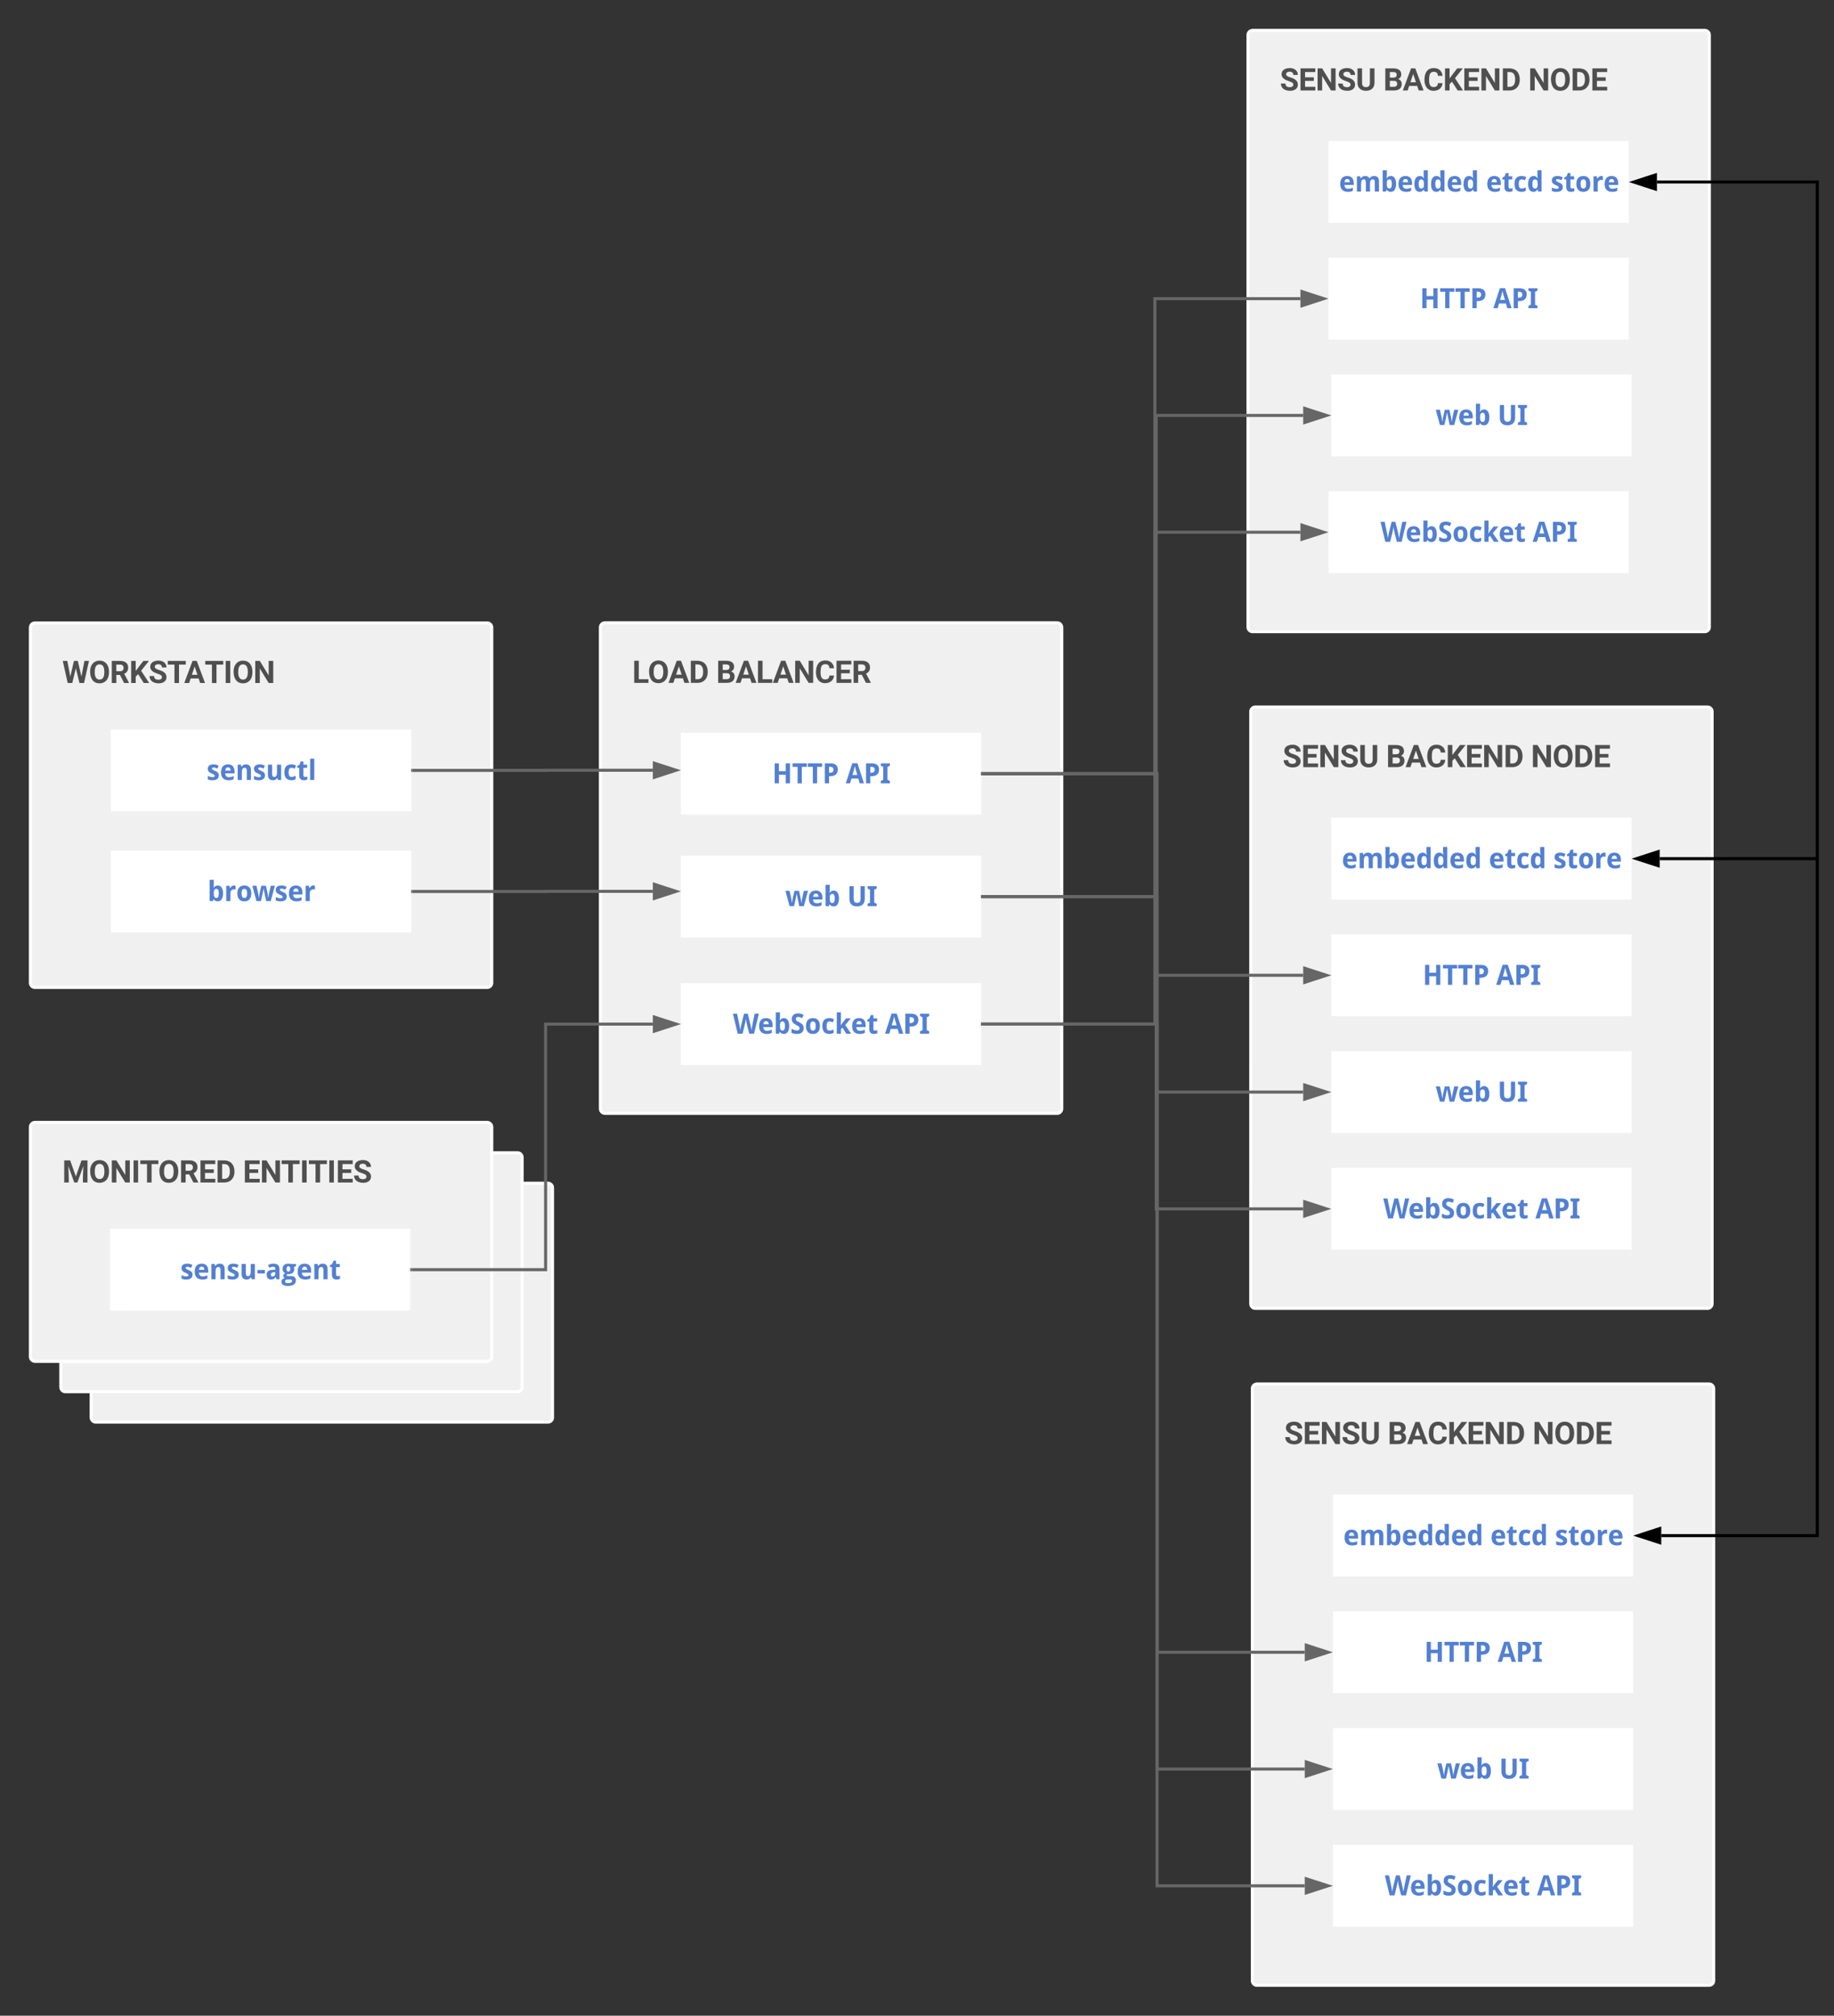 <svg xmlns="http://www.w3.org/2000/svg" xmlns:xlink="http://www.w3.org/1999/xlink" xmlns:lucid="lucid" width="1207" height="1326.53"><rect width="100%" height="100%" fill="#333333" stroke="none"/><g transform="translate(-100 0)" lucid:page-tab-id="0_0"><path d="M923.15 468.3c0-1.66 1.34-3 3-3h297.64c1.65 0 3 1.34 3 3v389.73c0 1.65-1.35 3-3 3H926.14c-1.66 0-3-1.35-3-3z" stroke="#fff" stroke-width="2" fill="#f0f0f0"/><use xlink:href="#a" transform="matrix(1,0,0,1,923.152,465.301) translate(20.96 39.555)"/><use xlink:href="#b" transform="matrix(1,0,0,1,923.152,465.301) translate(89.065 39.555)"/><use xlink:href="#c" transform="matrix(1,0,0,1,923.152,465.301) translate(184.417 39.555)"/><path d="M976.16 538.16h197.62V592H976.16z" stroke="#000" stroke-opacity="0" stroke-width="2" fill="#fff"/><use xlink:href="#d" transform="matrix(1,0,0,1,981.164,543.159) translate(1.772 28.231)"/><use xlink:href="#e" transform="matrix(1,0,0,1,981.164,543.159) translate(98.548 28.231)"/><use xlink:href="#f" transform="matrix(1,0,0,1,981.164,543.159) translate(141.061 28.231)"/><path d="M976.16 614.92h197.62v53.86H976.16z" stroke="#000" stroke-opacity="0" stroke-width="2" fill="#fff"/><use xlink:href="#g" transform="matrix(1,0,0,1,981.164,619.925) translate(55.051 28.231)"/><use xlink:href="#h" transform="matrix(1,0,0,1,981.164,619.925) translate(103.479 28.231)"/><path d="M976.16 691.78h197.62v53.85H976.16z" stroke="#000" stroke-opacity="0" stroke-width="2" fill="#fff"/><use xlink:href="#i" transform="matrix(1,0,0,1,981.164,696.778) translate(63.761 28.231)"/><use xlink:href="#j" transform="matrix(1,0,0,1,981.164,696.778) translate(104.349 28.231)"/><path d="M976.16 768.63h197.62v53.85H976.16z" stroke="#000" stroke-opacity="0" stroke-width="2" fill="#fff"/><use xlink:href="#k" transform="matrix(1,0,0,1,981.164,773.631) translate(29.203 28.231)"/><use xlink:href="#h" transform="matrix(1,0,0,1,981.164,773.631) translate(129.328 28.231)"/><path d="M1192.28 565.1h42.6v-.02H1295" stroke="#000" stroke-width="2" fill="none"/><path d="M1177.02 565.1l14.26-4.65v9.27z" stroke="#000" stroke-width="2"/><path d="M1294.97 565.08h1.03" stroke="#000" stroke-width="2" fill="none"/><path d="M120 412.95c0-1.66 1.34-3 3-3h297.64c1.66 0 3 1.34 3 3v233.9c0 1.66-1.34 3-3 3H123c-1.66 0-3-1.34-3-3z" stroke="#fff" stroke-width="2" fill="#f0f0f0"/><use xlink:href="#l" transform="matrix(1,0,0,1,120,409.947) translate(20.96 39.555)"/><path d="M173 480.08h197.63v53.85H173z" stroke="#000" stroke-opacity="0" stroke-width="2" fill="#fff"/><use xlink:href="#m" transform="matrix(1,0,0,1,178.012,485.08) translate(57.864 28.231)"/><path d="M173 559.77h197.63v53.85H173z" stroke="#000" stroke-opacity="0" stroke-width="2" fill="#fff"/><use xlink:href="#n" transform="matrix(1,0,0,1,178.012,564.769) translate(58.51 28.231)"/><path d="M160 781.65c0-1.66 1.34-3 3-3h297.64c1.66 0 3 1.34 3 3V932.9c0 1.65-1.34 3-3 3H163c-1.66 0-3-1.35-3-3z" stroke="#fff" stroke-width="2" fill="#f0f0f0"/><use xlink:href="#o" transform="matrix(1,0,0,1,160,778.652) translate(20.96 39.555)"/><use xlink:href="#p" transform="matrix(1,0,0,1,160,778.652) translate(139.856 39.555)"/><path d="M140 761.65c0-1.66 1.34-3 3-3h297.64c1.66 0 3 1.34 3 3V912.9c0 1.65-1.34 3-3 3H143c-1.66 0-3-1.35-3-3z" stroke="#fff" stroke-width="2" fill="#f0f0f0"/><use xlink:href="#o" transform="matrix(1,0,0,1,140,758.652) translate(20.96 39.555)"/><use xlink:href="#p" transform="matrix(1,0,0,1,140,758.652) translate(139.856 39.555)"/><path d="M120 741.65c0-1.66 1.34-3 3-3h297.64c1.66 0 3 1.34 3 3V892.9c0 1.65-1.34 3-3 3H123c-1.66 0-3-1.35-3-3z" stroke="#fff" stroke-width="2" fill="#f0f0f0"/><use xlink:href="#o" transform="matrix(1,0,0,1,120,738.652) translate(20.96 39.555)"/><use xlink:href="#p" transform="matrix(1,0,0,1,120,738.652) translate(139.856 39.555)"/><path d="M172.37 808.64H370v53.85H172.36z" stroke="#000" stroke-opacity="0" stroke-width="2" fill="#fff"/><use xlink:href="#q" transform="matrix(1,0,0,1,177.369,813.64) translate(41.2 28.231)"/><path d="M921.33 23c0-1.66 1.35-3 3-3h297.65c1.65 0 3 1.34 3 3v389.72c0 1.66-1.35 3-3 3H924.33c-1.65 0-3-1.34-3-3z" stroke="#fff" stroke-width="2" fill="#f0f0f0"/><use xlink:href="#a" transform="matrix(1,0,0,1,921.333,20) translate(20.96 39.555)"/><use xlink:href="#b" transform="matrix(1,0,0,1,921.333,20) translate(89.065 39.555)"/><use xlink:href="#c" transform="matrix(1,0,0,1,921.333,20) translate(184.417 39.555)"/><path d="M974.35 92.86h197.6v53.85h-197.6z" stroke="#000" stroke-opacity="0" stroke-width="2" fill="#fff"/><use xlink:href="#d" transform="matrix(1,0,0,1,979.345,97.857) translate(1.772 28.231)"/><use xlink:href="#e" transform="matrix(1,0,0,1,979.345,97.857) translate(98.548 28.231)"/><use xlink:href="#f" transform="matrix(1,0,0,1,979.345,97.857) translate(141.061 28.231)"/><path d="M974.35 169.62h197.6v53.86h-197.6z" stroke="#000" stroke-opacity="0" stroke-width="2" fill="#fff"/><use xlink:href="#g" transform="matrix(1,0,0,1,979.345,174.623) translate(55.051 28.231)"/><use xlink:href="#h" transform="matrix(1,0,0,1,979.345,174.623) translate(103.479 28.231)"/><path d="M976.16 246.48h197.62v53.85H976.16z" stroke="#000" stroke-opacity="0" stroke-width="2" fill="#fff"/><use xlink:href="#i" transform="matrix(1,0,0,1,981.164,251.477) translate(63.761 28.231)"/><use xlink:href="#j" transform="matrix(1,0,0,1,981.164,251.477) translate(104.349 28.231)"/><path d="M974.35 323.33h197.6v53.85h-197.6z" stroke="#000" stroke-opacity="0" stroke-width="2" fill="#fff"/><use xlink:href="#k" transform="matrix(1,0,0,1,979.345,328.33) translate(29.203 28.231)"/><use xlink:href="#h" transform="matrix(1,0,0,1,979.345,328.33) translate(129.328 28.231)"/><path d="M924.2 913.8c0-1.65 1.33-3 3-3h297.63c1.66 0 3 1.35 3 3v389.73c0 1.66-1.34 3-3 3H927.2c-1.67 0-3-1.34-3-3z" stroke="#fff" stroke-width="2" fill="#f0f0f0"/><use xlink:href="#a" transform="matrix(1,0,0,1,924.19,910.806) translate(20.96 39.555)"/><use xlink:href="#b" transform="matrix(1,0,0,1,924.19,910.806) translate(89.065 39.555)"/><use xlink:href="#c" transform="matrix(1,0,0,1,924.19,910.806) translate(184.417 39.555)"/><path d="M977.2 983.66h197.62v53.86H977.2z" stroke="#000" stroke-opacity="0" stroke-width="2" fill="#fff"/><use xlink:href="#d" transform="matrix(1,0,0,1,982.202,988.663) translate(1.772 28.231)"/><use xlink:href="#e" transform="matrix(1,0,0,1,982.202,988.663) translate(98.548 28.231)"/><use xlink:href="#f" transform="matrix(1,0,0,1,982.202,988.663) translate(141.061 28.231)"/><path d="M977.2 1060.43h197.62v53.85H977.2z" stroke="#000" stroke-opacity="0" stroke-width="2" fill="#fff"/><use xlink:href="#g" transform="matrix(1,0,0,1,982.202,1065.429) translate(55.051 28.231)"/><use xlink:href="#h" transform="matrix(1,0,0,1,982.202,1065.429) translate(103.479 28.231)"/><path d="M977.2 1137.28h197.62v53.86H977.2z" stroke="#000" stroke-opacity="0" stroke-width="2" fill="#fff"/><use xlink:href="#i" transform="matrix(1,0,0,1,982.202,1142.283) translate(63.761 28.231)"/><use xlink:href="#j" transform="matrix(1,0,0,1,982.202,1142.283) translate(104.349 28.231)"/><path d="M977.2 1214.14h197.62V1268H977.2z" stroke="#000" stroke-opacity="0" stroke-width="2" fill="#fff"/><use xlink:href="#k" transform="matrix(1,0,0,1,982.202,1219.136) translate(29.203 28.231)"/><use xlink:href="#h" transform="matrix(1,0,0,1,982.202,1219.136) translate(129.328 28.231)"/><path d="M495.13 412.85c0-1.66 1.34-3 3-3h297.64c1.66 0 3 1.34 3 3V729.7c0 1.67-1.34 3-3 3H498.13c-1.66 0-3-1.33-3-3z" stroke="#fff" stroke-width="2" fill="#f0f0f0"/><use xlink:href="#r" transform="matrix(1,0,0,1,495.131,409.845) translate(20.96 39.555)"/><use xlink:href="#s" transform="matrix(1,0,0,1,495.131,409.845) translate(76.204 39.555)"/><path d="M548.14 482.28h197.62v53.85H548.14z" stroke="#000" stroke-opacity="0" stroke-width="2" fill="#fff"/><use xlink:href="#g" transform="matrix(1,0,0,1,553.143,487.28) translate(55.051 28.231)"/><use xlink:href="#h" transform="matrix(1,0,0,1,553.143,487.28) translate(103.479 28.231)"/><path d="M548.14 563.1h197.62v53.86H548.14z" stroke="#000" stroke-opacity="0" stroke-width="2" fill="#fff"/><use xlink:href="#i" transform="matrix(1,0,0,1,553.143,568.108) translate(63.761 28.231)"/><use xlink:href="#j" transform="matrix(1,0,0,1,553.143,568.108) translate(104.349 28.231)"/><path d="M548.14 647.03h197.62v53.86H548.14z" stroke="#000" stroke-opacity="0" stroke-width="2" fill="#fff"/><use xlink:href="#k" transform="matrix(1,0,0,1,553.143,652.034) translate(29.203 28.231)"/><use xlink:href="#h" transform="matrix(1,0,0,1,553.143,652.034) translate(129.328 28.231)"/><path d="M746.76 509.2h113.3V196.56h95.78" stroke="#666" stroke-width="2" fill="none"/><path d="M746.8 510.2h-1.04v-2h1.03z" fill="#666"/><path d="M971.1 196.55l-14.26 4.64v-9.3z" stroke="#666" stroke-width="2" fill="#666"/><path d="M746.76 509.2h114.2v132.65h96.7" stroke="#666" stroke-width="2" fill="none"/><path d="M746.8 510.2h-1.04v-2h1.03z" fill="#666"/><path d="M972.93 641.85l-14.27 4.64v-9.28z" stroke="#666" stroke-width="2" fill="#666"/><path d="M746.76 509.2h114.72v578.16h97.22" stroke="#666" stroke-width="2" fill="none"/><path d="M746.8 510.2h-1.04v-2h1.03z" fill="#666"/><path d="M973.97 1087.36L959.7 1092v-9.28z" stroke="#666" stroke-width="2" fill="#666"/><path d="M746.76 590.03h114.2V718.7h96.7" stroke="#666" stroke-width="2" fill="none"/><path d="M746.8 591.03h-1.04v-2h1.03z" fill="#666"/><path d="M972.93 718.7l-14.27 4.64v-9.27z" stroke="#666" stroke-width="2" fill="#666"/><path d="M746.76 590.03h114.2V273.4h96.7" stroke="#666" stroke-width="2" fill="none"/><path d="M746.8 591.03h-1.04v-2h1.03z" fill="#666"/><path d="M972.93 273.4l-14.27 4.64v-9.27z" stroke="#666" stroke-width="2" fill="#666"/><path d="M746.76 590.03h114.72v574.18h97.22" stroke="#666" stroke-width="2" fill="none"/><path d="M746.8 591.03h-1.04v-2h1.03z" fill="#666"/><path d="M973.97 1164.2l-14.27 4.64v-9.27z" stroke="#666" stroke-width="2" fill="#666"/><path d="M746.76 673.96h114.72v567.1h97.22" stroke="#666" stroke-width="2" fill="none"/><path d="M746.8 674.96h-1.04v-2h1.03z" fill="#666"/><path d="M973.97 1241.06l-14.27 4.64v-9.27z" stroke="#666" stroke-width="2" fill="#666"/><path d="M746.76 673.96h113.3v-323.7h95.78" stroke="#666" stroke-width="2" fill="none"/><path d="M746.8 674.96h-1.04v-2h1.03z" fill="#666"/><path d="M971.1 350.26l-14.26 4.63v-9.28z" stroke="#666" stroke-width="2" fill="#666"/><path d="M746.76 673.96h114.2v121.6h96.7" stroke="#666" stroke-width="2" fill="none"/><path d="M746.8 674.96h-1.04v-2h1.03z" fill="#666"/><path d="M972.93 795.56l-14.27 4.63v-9.28z" stroke="#666" stroke-width="2" fill="#666"/><path d="M371.63 586.7h87.76v-.1h70.24" stroke="#666" stroke-width="2" fill="none"/><path d="M371.66 587.7h-1.03v-2h1.03z" fill="#666"/><path d="M544.9 586.6l-14.26 4.63v-9.27z" stroke="#666" stroke-width="2" fill="#666"/><path d="M371.63 507h87.76v-.1h70.24" stroke="#666" stroke-width="2" fill="none"/><path d="M371.66 508h-1.03v-2h1.03z" fill="#666"/><path d="M544.9 506.9l-14.26 4.64v-9.27z" stroke="#666" stroke-width="2" fill="#666"/><path d="M371 835.57h88.07v-161.6h70.57" stroke="#666" stroke-width="2" fill="none"/><path d="M371 836.57h-1v-2h1z" fill="#666"/><path d="M544.9 673.96l-14.26 4.64v-9.27z" stroke="#666" stroke-width="2" fill="#666"/><path d="M1193.32 1010.6H1296V119.77h-105.53" stroke="#000" stroke-width="2" fill="none"/><path d="M1178.06 1010.6l14.26-4.65v9.28zM1175.2 119.78l14.27-4.63v9.27z" stroke="#000" stroke-width="2"/><defs><path fill="#4f4f4f" d="M658-217c127 0 227-49 227-165 0-57-21-98-60-130-79-64-370-142-463-196-162-95-248-210-248-361 0-280 246-403 537-407 213-3 383 84 467 216 45 69 68 147 68 234H886c0-139-96-211-240-211-129 0-232 55-232 169 0 47 24 87 72 119s117 62 210 90c171 51 295 115 373 191s117 171 117 284c-2 272-237 411-528 404C331 13 78-135 69-458h301c0 161 96 241 288 241" id="t"/><path fill="#4f4f4f" d="M1006-631H430v390h676V0H130v-1456h974v243H430v347h576v235" id="u"/><path fill="#4f4f4f" d="M1314 0h-300L430-958V0H130v-1456h300l585 960v-960h299V0" id="v"/><path fill="#4f4f4f" d="M416-495c-3 181 88 274 258 274 169 0 257-89 257-266v-969h301v959c3 324-227 517-558 517-328 0-557-188-558-506v-970h300v961" id="w"/><g id="a"><use transform="matrix(0.01,0,0,0.01,0,0)" xlink:href="#t"/><use transform="matrix(0.01,0,0,0.01,12.295,0)" xlink:href="#u"/><use transform="matrix(0.01,0,0,0.01,23.545,0)" xlink:href="#v"/><use transform="matrix(0.01,0,0,0.01,37.666,0)" xlink:href="#t"/><use transform="matrix(0.01,0,0,0.01,49.961,0)" xlink:href="#w"/></g><path fill="#4f4f4f" d="M1212-428C1211-131 1004 0 696 0H130v-1456h510c318-1 539 108 539 399 0 155-89 264-208 308 141 33 242 151 241 321zM687-241c132 2 225-65 225-190 0-133-69-203-207-203H430v393h257zm192-786c0-145-86-186-239-186H430v367h222c151-3 227-63 227-181" id="x"/><path fill="#4f4f4f" d="M952-300H426L326 0H7l542-1456h278L1372 0h-319zM507-543h364l-183-545" id="y"/><path fill="#4f4f4f" d="M687-225c189-1 272-84 286-260h300c-19 311-251 505-586 505C296 20 86-277 86-686c0-466 174-782 605-790 340-6 557 198 584 514H975c-15-183-92-268-284-268-100 0-173 38-225 108-63 84-76 264-76 443 0 157 24 272 72 345s122 109 225 109" id="z"/><path fill="#4f4f4f" d="M586-584L430-416V0H130v-1456h300v660c161-226 335-440 503-660h369L785-809 1317 0H960" id="A"/><path fill="#4f4f4f" d="M130 0v-1456h448c435 14 673 299 665 762-5 285-130 500-319 606C822-31 708 0 581 0H130zm809-685c9-311-79-526-361-528H430v972h145c252-2 356-181 364-444" id="B"/><g id="b"><use transform="matrix(0.01,0,0,0.01,0,0)" xlink:href="#x"/><use transform="matrix(0.01,0,0,0.01,12.764,0)" xlink:href="#y"/><use transform="matrix(0.01,0,0,0.01,26.221,0)" xlink:href="#z"/><use transform="matrix(0.01,0,0,0.01,39.307,0)" xlink:href="#A"/><use transform="matrix(0.01,0,0,0.01,52.002,0)" xlink:href="#u"/><use transform="matrix(0.01,0,0,0.01,63.252,0)" xlink:href="#v"/><use transform="matrix(0.01,0,0,0.01,77.373,0)" xlink:href="#B"/></g><path fill="#4f4f4f" d="M1248-1138c106 220 104 603 2 820-91 195-274 338-542 338C281 20 86-300 86-759c0-291 115-515 296-629 182-114 467-115 648 0 94 60 166 141 218 250zM940-344c111-153 110-617 0-765-57-77-133-119-234-119s-177 41-233 118c-64 88-83 240-83 415 0 149 27 264 82 346s133 123 236 123c101 0 176-40 232-118" id="C"/><g id="c"><use transform="matrix(0.01,0,0,0.01,0,0)" xlink:href="#v"/><use transform="matrix(0.01,0,0,0.01,14.121,0)" xlink:href="#C"/><use transform="matrix(0.01,0,0,0.01,27.93,0)" xlink:href="#B"/><use transform="matrix(0.01,0,0,0.01,40.928,0)" xlink:href="#u"/></g><path fill="#5380d1" d="M805-686c-5-136-57-236-193-236-128 0-189 96-196 236h389zm223 627C927-5 807 23 651 20c-359-7-549-205-549-571 0-358 158-588 508-588 318 0 476 187 482 508v148H410c8 169 89 274 262 276 149 2 255-38 356-88v236" id="D"/><path fill="#5380d1" d="M1321-895c-168 0-201 148-201 334V0H815v-653c-1-138-28-242-149-242-184 0-201 180-201 369V0H160v-1118h233l41 143h17c57-100 155-164 307-164 159 0 265 54 319 164h25c57-100 159-164 311-164 256 0 363 139 363 410V0h-306v-653c-1-138-28-242-149-242" id="E"/><path fill="#5380d1" d="M465-973c57-94 141-166 291-166 214 0 308 148 358 328 38 137 38 366 0 503-50 184-148 328-366 328-142 0-223-62-283-143h-21L393 0H160v-1556h305c-2 197 6 400-12 583h12zm0 377c0 188 9 369 190 369 61 0 102-31 133-87 54-98 55-402 0-498-31-54-73-83-135-83-161 1-188 138-188 299" id="F"/><path fill="#5380d1" d="M780-145C722-51 639 20 489 20c-296 0-387-264-387-577 0-260 69-456 235-545 48-26 102-37 161-37 150 1 235 72 295 164h10c-34-168-20-382-23-581h305V0H852l-59-145h-13zm21-377c0-193-14-368-203-369-64 0-108 31-141 87-57 98-58 402 1 498 33 54 77 83 142 83 166 0 201-133 201-299" id="G"/><g id="d"><use transform="matrix(0.009,0,0,0.009,0,0)" xlink:href="#D"/><use transform="matrix(0.009,0,0,0.009,10.459,0)" xlink:href="#E"/><use transform="matrix(0.009,0,0,0.009,27.413,0)" xlink:href="#F"/><use transform="matrix(0.009,0,0,0.009,38.355,0)" xlink:href="#D"/><use transform="matrix(0.009,0,0,0.009,48.814,0)" xlink:href="#G"/><use transform="matrix(0.009,0,0,0.009,59.757,0)" xlink:href="#G"/><use transform="matrix(0.009,0,0,0.009,70.699,0)" xlink:href="#D"/><use transform="matrix(0.009,0,0,0.009,81.158,0)" xlink:href="#G"/></g><path fill="#5380d1" d="M498-350c-2 81 42 126 116 127 66 1 116-17 168-35v227C722-1 631 20 537 20c-238 0-345-128-344-370v-539H47v-129l168-102 88-236h195v238h272v229H498v539" id="H"/><path fill="#5380d1" d="M924-53c-85 42-173 74-299 73-359-3-522-207-523-573-1-378 152-588 523-586 127 1 241 34 331 80l-88 232c-74-31-150-66-243-66-173 0-211 143-211 338 0 193 38 328 207 328 128 0 209-38 303-80v254" id="I"/><g id="e"><use transform="matrix(0.009,0,0,0.009,0,0)" xlink:href="#D"/><use transform="matrix(0.009,0,0,0.009,10.459,0)" xlink:href="#H"/><use transform="matrix(0.009,0,0,0.009,17.912,0)" xlink:href="#I"/><use transform="matrix(0.009,0,0,0.009,26.895,0)" xlink:href="#G"/></g><path fill="#5380d1" d="M518-913c-85-3-135 42-110 117 96 111 309 141 412 247 51 53 87 114 85 217C900-74 714 17 451 20 309 22 197-1 100-45v-252c100 47 213 89 351 94 97 3 174-39 147-137-20-36-53-53-98-78C329-513 87-555 98-827c9-232 182-312 420-312 155 0 260 38 375 92l-92 216c-88-39-170-78-283-82" id="J"/><path fill="#5380d1" d="M612-893c-166 0-198 142-198 332 0 111 16 195 47 251s82 85 153 85c166 0 199-148 199-336 0-191-32-332-201-332zM102-561c0-355 164-578 514-578 341 0 508 230 508 578 0 356-164 581-514 581-341 0-508-232-508-581" id="K"/><path fill="#5380d1" d="M451-950c59-103 132-188 292-189 34 0 70 3 97 9v286c-30-7-71-10-107-10-182 1-269 99-268 285V0H160v-1118h231l45 168h15" id="L"/><g id="f"><use transform="matrix(0.009,0,0,0.009,0,0)" xlink:href="#J"/><use transform="matrix(0.009,0,0,0.009,8.657,0)" xlink:href="#H"/><use transform="matrix(0.009,0,0,0.009,16.11,0)" xlink:href="#K"/><use transform="matrix(0.009,0,0,0.009,26.895,0)" xlink:href="#L"/><use transform="matrix(0.009,0,0,0.009,34.708,0)" xlink:href="#D"/></g><path fill="#5380d1" d="M1300 0H991v-631H494V0H184v-1462h310v573h497v-573h309V0" id="M"/><path fill="#5380d1" d="M717 0H408v-1204H41v-258h1042v258H717V0" id="N"/><path fill="#5380d1" d="M819-995c0-183-129-224-325-213v434c196 9 325-35 325-221zm-229-467c333 2 543 129 543 456 0 360-248 501-639 486V0H184v-1462h406" id="O"/><g id="g"><use transform="matrix(0.009,0,0,0.009,0,0)" xlink:href="#M"/><use transform="matrix(0.009,0,0,0.009,13.052,0)" xlink:href="#N"/><use transform="matrix(0.009,0,0,0.009,23.106,0)" xlink:href="#N"/><use transform="matrix(0.009,0,0,0.009,32.985,0)" xlink:href="#O"/></g><path fill="#5380d1" d="M1018 0L918-348H414L313 0H0l475-1468h379L1331 0h-313zM846-608c-60-218-134-421-180-654-48 230-116 438-177 654h357" id="P"/><path fill="#5380d1" d="M731 0H66v-176l178-82v-946l-178-82v-176h665v176l-178 82v946l178 82V0" id="Q"/><g id="h"><use transform="matrix(0.009,0,0,0.009,0,0)" xlink:href="#P"/><use transform="matrix(0.009,0,0,0.009,11.698,0)" xlink:href="#O"/><use transform="matrix(0.009,0,0,0.009,22.465,0)" xlink:href="#Q"/></g><path fill="#5380d1" d="M1014 0c-68-300-129-595-189-905h-6C763-591 702-296 629 0H301L0-1118h303c64 289 139 565 176 882h6c30-323 113-591 174-882h336c58 292 138 561 168 882h6c38-316 117-594 183-882h299L1346 0h-332" id="R"/><g id="i"><use transform="matrix(0.009,0,0,0.009,0,0)" xlink:href="#R"/><use transform="matrix(0.009,0,0,0.009,14.511,0)" xlink:href="#D"/><use transform="matrix(0.009,0,0,0.009,24.97,0)" xlink:href="#F"/></g><path fill="#5380d1" d="M735-240c186-1 248-112 248-305v-917h309v946c-10 350-208 536-565 536-354 0-553-190-553-540v-942h309v919c-1 189 65 304 252 303" id="S"/><g id="j"><use transform="matrix(0.009,0,0,0.009,0,0)" xlink:href="#S"/><use transform="matrix(0.009,0,0,0.009,12.885,0)" xlink:href="#Q"/></g><path fill="#5380d1" d="M1546 0h-352c-84-358-190-694-246-1079C894-692 787-359 705 0H352L0-1462h305c81 400 172 791 238 1206 19-128 37-267 67-387l203-819h272c93 399 210 775 271 1206 64-417 157-805 237-1206h305" id="T"/><path fill="#5380d1" d="M575-1225c-123-5-198 106-149 217 37 85 130 114 217 164 168 97 342 180 342 438 0 295-202 426-504 426-152 0-284-33-387-88v-288c118 53 234 120 398 120 115 0 190-43 190-155 0-146-139-181-242-240-159-90-329-188-329-436 0-313 235-447 565-409 116 14 211 53 303 96l-100 241c-93-41-177-81-304-86" id="U"/><path fill="#5380d1" d="M453-608l112-170 273-340h344L778-633 1208 0H856L584-430l-119 82V0H160v-1556h305v694l-16 254h4" id="V"/><g id="k"><use transform="matrix(0.009,0,0,0.009,0,0)" xlink:href="#T"/><use transform="matrix(0.009,0,0,0.009,16.321,0)" xlink:href="#D"/><use transform="matrix(0.009,0,0,0.009,26.78,0)" xlink:href="#F"/><use transform="matrix(0.009,0,0,0.009,37.723,0)" xlink:href="#U"/><use transform="matrix(0.009,0,0,0.009,47.153,0)" xlink:href="#K"/><use transform="matrix(0.009,0,0,0.009,57.938,0)" xlink:href="#I"/><use transform="matrix(0.009,0,0,0.009,66.92,0)" xlink:href="#V"/><use transform="matrix(0.009,0,0,0.009,77.537,0)" xlink:href="#D"/><use transform="matrix(0.009,0,0,0.009,87.996,0)" xlink:href="#H"/></g><path fill="#4f4f4f" d="M1264-420l196-1036h299L1436 0h-302L897-974 660 0H358L35-1456h299L531-422l240-1034h254" id="W"/><path fill="#4f4f4f" d="M1209-1016c0 219-100 334-260 407l315 595V0H942L669-533H430V0H130v-1456h541c318-3 538 141 538 440zm-300 24c-1-144-85-221-238-221H430v437h242c144 2 238-77 237-216" id="X"/><path fill="#4f4f4f" d="M1226-1213H780V0H480v-1213H40v-243h1186v243" id="Y"/><path fill="#4f4f4f" d="M449 0H149v-1456h300V0" id="Z"/><g id="l"><use transform="matrix(0.01,0,0,0.01,0,0)" xlink:href="#W"/><use transform="matrix(0.01,0,0,0.01,17.49,0)" xlink:href="#C"/><use transform="matrix(0.01,0,0,0.01,31.299,0)" xlink:href="#X"/><use transform="matrix(0.01,0,0,0.01,44.062,0)" xlink:href="#A"/><use transform="matrix(0.01,0,0,0.01,56.758,0)" xlink:href="#t"/><use transform="matrix(0.01,0,0,0.01,69.053,0)" xlink:href="#Y"/><use transform="matrix(0.01,0,0,0.01,80.254,0)" xlink:href="#y"/><use transform="matrix(0.01,0,0,0.01,93.711,0)" xlink:href="#Y"/><use transform="matrix(0.01,0,0,0.01,106.084,0)" xlink:href="#Z"/><use transform="matrix(0.01,0,0,0.01,111.914,0)" xlink:href="#C"/><use transform="matrix(0.01,0,0,0.01,125.723,0)" xlink:href="#v"/></g><path fill="#5380d1" d="M766-1139c252 0 364 153 364 410V0H825v-653c-2-140-28-242-153-242-188 0-207 177-207 369V0H160v-1118h233l41 143h17c59-101 160-164 315-164" id="aa"/><path fill="#5380d1" d="M612-223c188 0 207-177 207-369v-526h305V0H891l-41-143h-16C774-43 673 20 518 20c-251 0-364-152-364-409v-729h305v653c2 140 28 242 153 242" id="ab"/><path fill="#5380d1" d="M465 0H160v-1556h305V0" id="ac"/><g id="m"><use transform="matrix(0.009,0,0,0.009,0,0)" xlink:href="#J"/><use transform="matrix(0.009,0,0,0.009,8.657,0)" xlink:href="#D"/><use transform="matrix(0.009,0,0,0.009,19.116,0)" xlink:href="#aa"/><use transform="matrix(0.009,0,0,0.009,30.401,0)" xlink:href="#J"/><use transform="matrix(0.009,0,0,0.009,39.059,0)" xlink:href="#ab"/><use transform="matrix(0.009,0,0,0.009,50.344,0)" xlink:href="#I"/><use transform="matrix(0.009,0,0,0.009,59.326,0)" xlink:href="#H"/><use transform="matrix(0.009,0,0,0.009,66.779,0)" xlink:href="#ac"/></g><g id="n"><use transform="matrix(0.009,0,0,0.009,0,0)" xlink:href="#F"/><use transform="matrix(0.009,0,0,0.009,10.942,0)" xlink:href="#L"/><use transform="matrix(0.009,0,0,0.009,18.756,0)" xlink:href="#K"/><use transform="matrix(0.009,0,0,0.009,29.54,0)" xlink:href="#R"/><use transform="matrix(0.009,0,0,0.009,44.051,0)" xlink:href="#J"/><use transform="matrix(0.009,0,0,0.009,52.708,0)" xlink:href="#D"/><use transform="matrix(0.009,0,0,0.009,63.167,0)" xlink:href="#L"/></g><path fill="#4f4f4f" d="M522-1456L896-400l372-1056h394V0h-301c-7-379 15-728 30-1085L998 0H792L400-1084c15 357 37 705 30 1084H130v-1456h392" id="ad"/><g id="o"><use transform="matrix(0.01,0,0,0.01,0,0)" xlink:href="#ad"/><use transform="matrix(0.01,0,0,0.01,17.52,0)" xlink:href="#C"/><use transform="matrix(0.01,0,0,0.01,31.328,0)" xlink:href="#v"/><use transform="matrix(0.01,0,0,0.01,45.449,0)" xlink:href="#Z"/><use transform="matrix(0.01,0,0,0.01,50.996,0)" xlink:href="#Y"/><use transform="matrix(0.01,0,0,0.01,63.096,0)" xlink:href="#C"/><use transform="matrix(0.01,0,0,0.01,76.904,0)" xlink:href="#X"/><use transform="matrix(0.01,0,0,0.01,89.668,0)" xlink:href="#u"/><use transform="matrix(0.01,0,0,0.01,100.918,0)" xlink:href="#B"/></g><g id="p"><use transform="matrix(0.01,0,0,0.01,0,0)" xlink:href="#u"/><use transform="matrix(0.01,0,0,0.01,11.25,0)" xlink:href="#v"/><use transform="matrix(0.01,0,0,0.01,25.088,0)" xlink:href="#Y"/><use transform="matrix(0.01,0,0,0.01,37.461,0)" xlink:href="#Z"/><use transform="matrix(0.01,0,0,0.01,43.008,0)" xlink:href="#Y"/><use transform="matrix(0.01,0,0,0.01,55.381,0)" xlink:href="#Z"/><use transform="matrix(0.01,0,0,0.01,61.211,0)" xlink:href="#u"/><use transform="matrix(0.01,0,0,0.01,72.461,0)" xlink:href="#t"/></g><path fill="#5380d1" d="M61-424v-250h537v250H61" id="ae"/><path fill="#5380d1" d="M590-1141c273 0 433 125 432 396V0H809l-59-152h-9C668-49 580 25 403 20 190 14 86-114 86-334c0-265 181-343 455-356l178-6v-84c1-94-58-135-152-135-112 0-196 37-278 77l-99-202c105-58 242-101 400-101zm-68 938c131 0 194-88 197-223v-92c-169 0-320 14-320 186 0 87 44 129 123 129" id="af"/><path fill="#5380d1" d="M958-750c0 287-215 410-516 373-23 21-43 40-43 80 0 65 84 66 154 66h174c217 1 346 94 346 311 0 316-268 412-598 412-204 0-358-51-427-181-20-38-28-81-28-129C20 17 134-50 268-84c-59-30-116-78-116-162 0-108 74-145 143-190-112-47-193-164-191-320 4-261 163-383 428-383 60 0 123 12 173 23h380v166l-163 51c25 42 36 87 36 149zM602 20c-155-5-314-10-317 138-4 179 338 139 439 85 53-28 79-69 79-118 0-102-85-101-201-105zm66-772c0-110-30-196-136-196-91 0-137 65-137 196 0 109 35 191 137 191 105 0 136-80 136-191" id="ag"/><g id="q"><use transform="matrix(0.009,0,0,0.009,0,0)" xlink:href="#J"/><use transform="matrix(0.009,0,0,0.009,8.657,0)" xlink:href="#D"/><use transform="matrix(0.009,0,0,0.009,19.116,0)" xlink:href="#aa"/><use transform="matrix(0.009,0,0,0.009,30.401,0)" xlink:href="#J"/><use transform="matrix(0.009,0,0,0.009,39.059,0)" xlink:href="#ab"/><use transform="matrix(0.009,0,0,0.009,50.344,0)" xlink:href="#ae"/><use transform="matrix(0.009,0,0,0.009,56.136,0)" xlink:href="#af"/><use transform="matrix(0.009,0,0,0.009,66.472,0)" xlink:href="#ag"/><use transform="matrix(0.009,0,0,0.009,76.403,0)" xlink:href="#D"/><use transform="matrix(0.009,0,0,0.009,86.862,0)" xlink:href="#aa"/><use transform="matrix(0.009,0,0,0.009,98.147,0)" xlink:href="#H"/></g><path fill="#4f4f4f" d="M430-241h637V0H130v-1456h300v1215" id="ah"/><g id="r"><use transform="matrix(0.01,0,0,0.01,0,0)" xlink:href="#ah"/><use transform="matrix(0.01,0,0,0.01,10.205,0)" xlink:href="#C"/><use transform="matrix(0.01,0,0,0.01,23.809,0)" xlink:href="#y"/><use transform="matrix(0.01,0,0,0.01,37.266,0)" xlink:href="#B"/></g><g id="s"><use transform="matrix(0.01,0,0,0.01,0,0)" xlink:href="#x"/><use transform="matrix(0.01,0,0,0.01,12.764,0)" xlink:href="#y"/><use transform="matrix(0.01,0,0,0.01,26.221,0)" xlink:href="#ah"/><use transform="matrix(0.01,0,0,0.01,37.236,0)" xlink:href="#y"/><use transform="matrix(0.01,0,0,0.01,50.693,0)" xlink:href="#v"/><use transform="matrix(0.01,0,0,0.01,64.814,0)" xlink:href="#z"/><use transform="matrix(0.01,0,0,0.01,77.9,0)" xlink:href="#u"/><use transform="matrix(0.01,0,0,0.01,89.15,0)" xlink:href="#X"/></g></defs></g></svg>